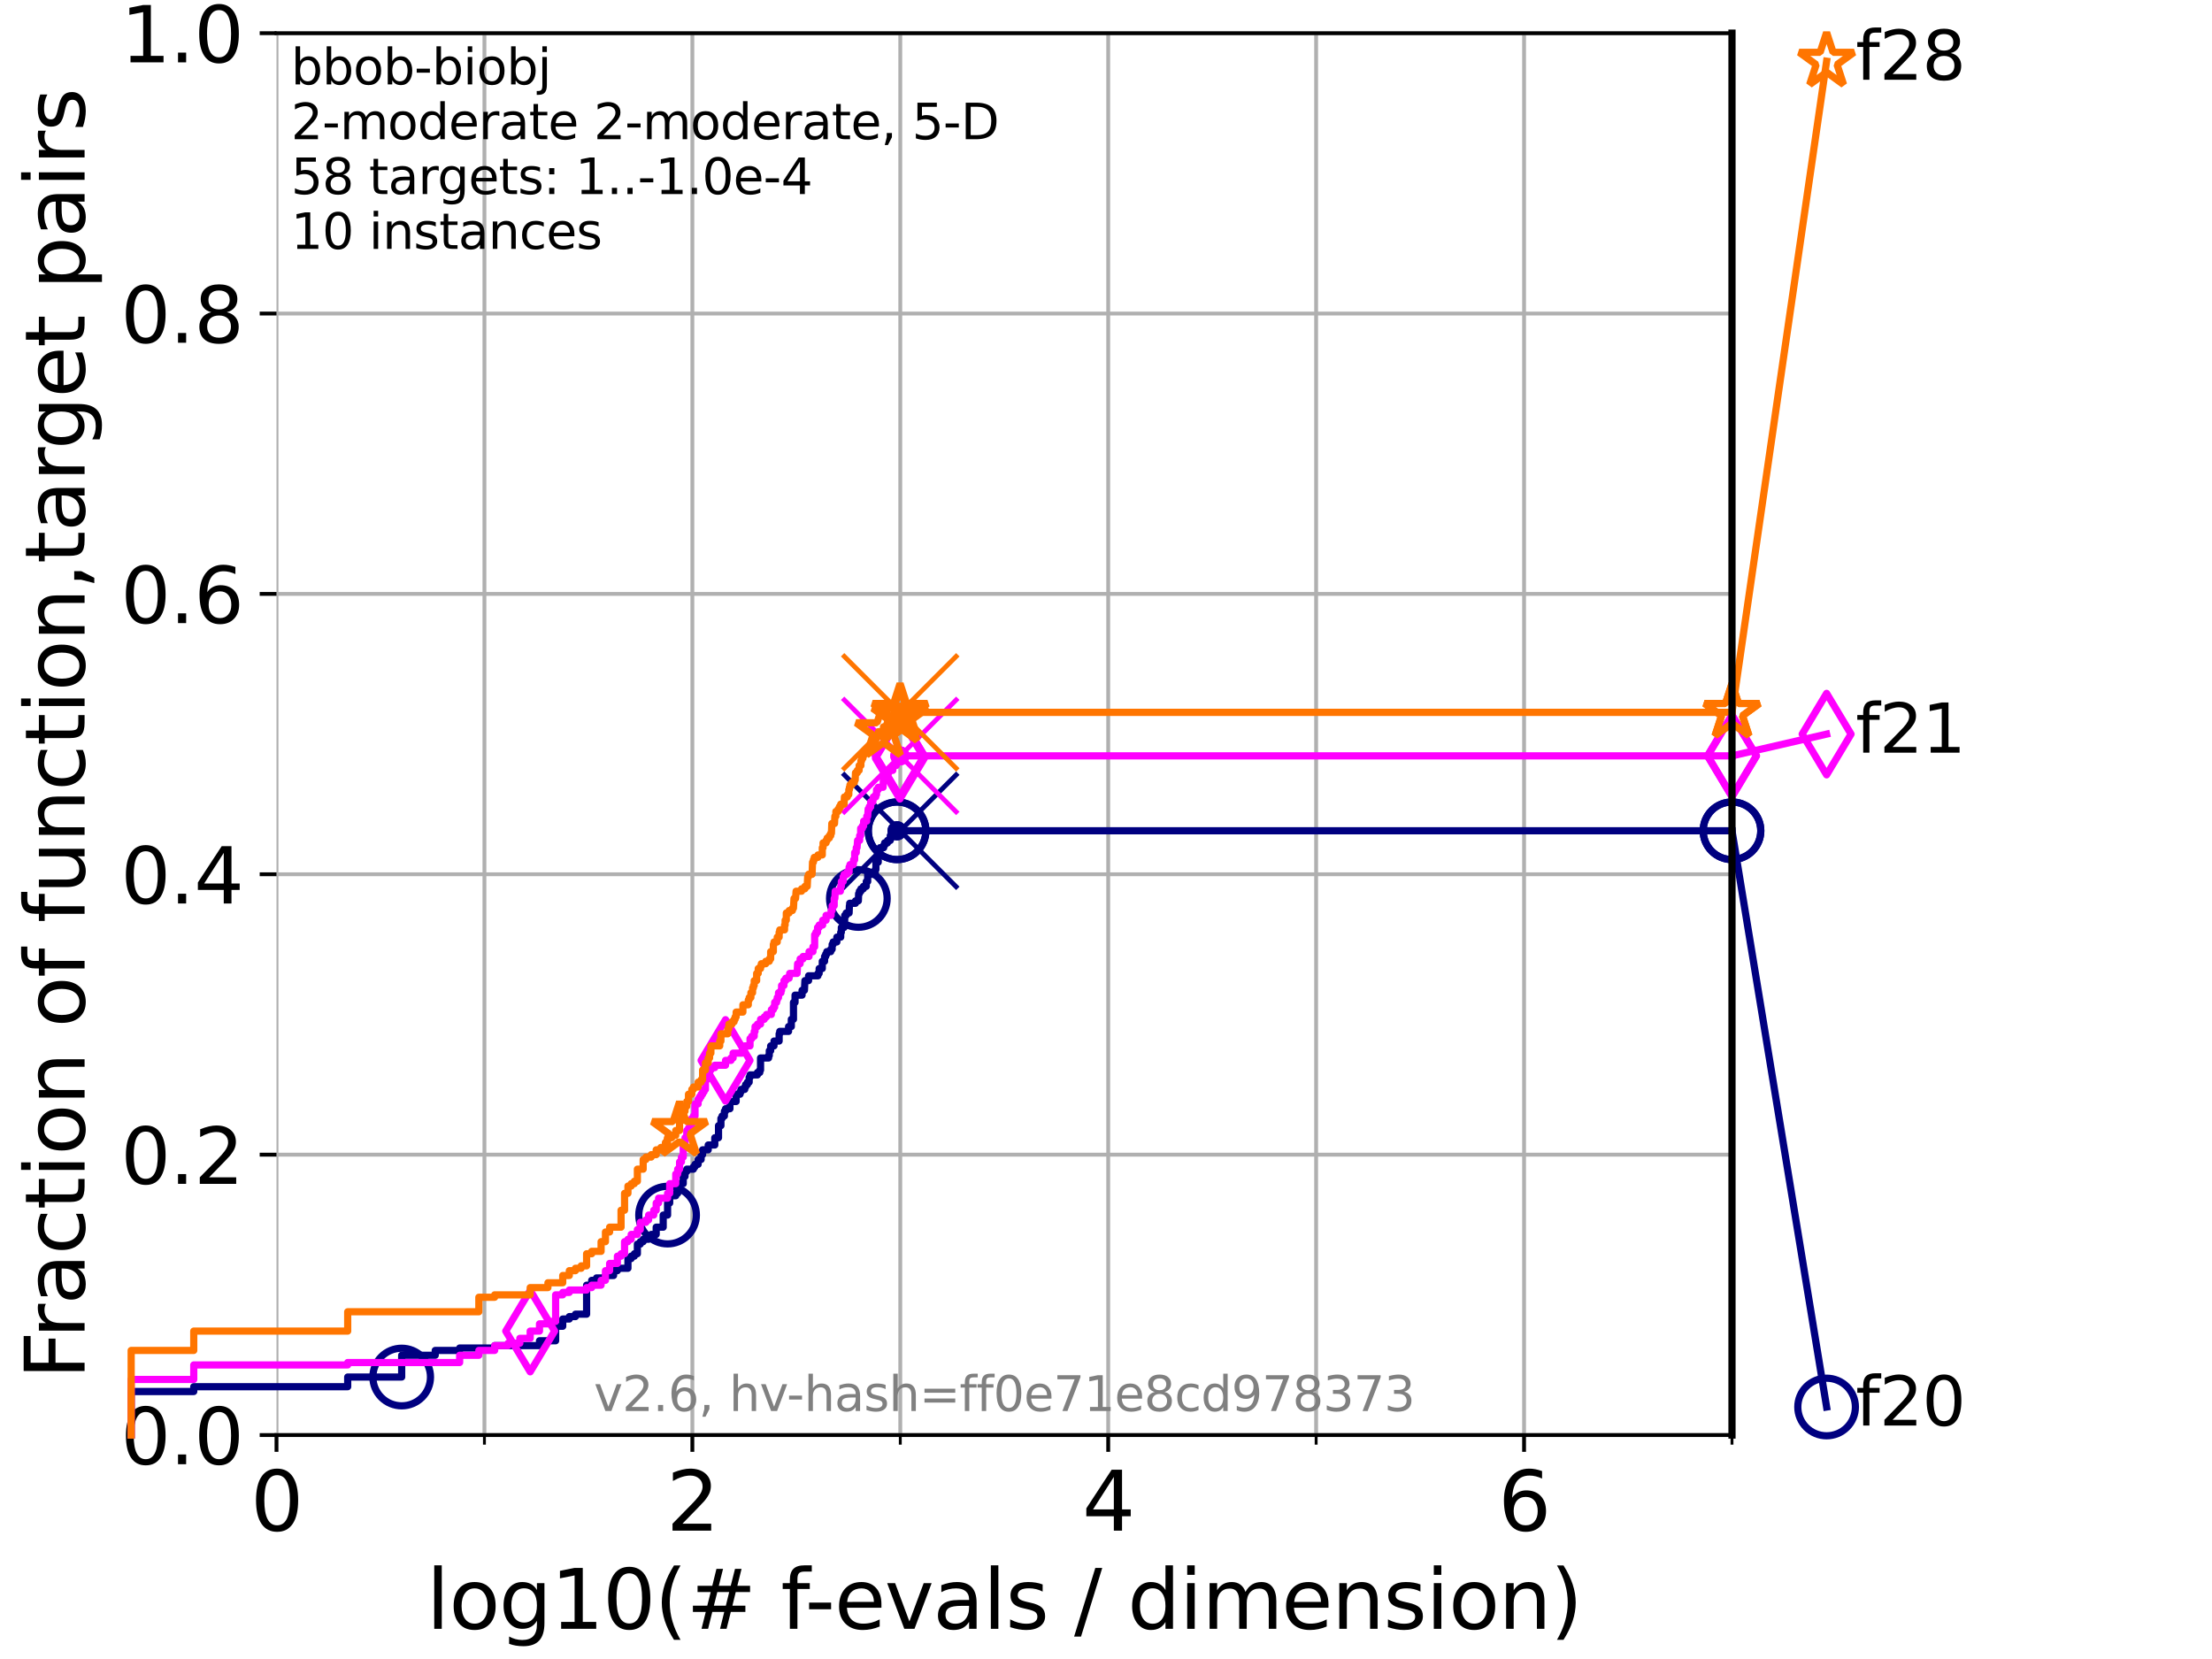 <?xml version="1.0" encoding="utf-8" standalone="no"?>
<!DOCTYPE svg PUBLIC "-//W3C//DTD SVG 1.1//EN"
  "http://www.w3.org/Graphics/SVG/1.1/DTD/svg11.dtd">
<svg xmlns:xlink="http://www.w3.org/1999/xlink" width="460.8pt" height="345.6pt" viewBox="0 0 460.8 345.6" xmlns="http://www.w3.org/2000/svg" version="1.1">
 <defs>
  <style type="text/css">*{stroke-linejoin: round; stroke-linecap: butt}</style>
 </defs>
 <g id="figure_1">
  <g id="patch_1">
   <path d="M 0 345.6 
L 460.8 345.6 
L 460.8 0 
L 0 0 
z
" style="fill: #ffffff"/>
  </g>
  <g id="axes_1">
   <g id="patch_2">
    <path d="M 57.6 298.944 
L 360.806 298.944 
L 360.806 6.912 
L 57.6 6.912 
z
" style="fill: #ffffff"/>
   </g>
   <g id="matplotlib.axis_1">
    <g id="xtick_1">
     <g id="line2d_1">
      <path d="M 57.6 298.944 
L 57.6 6.912 
" clip-path="url(#pac11abe9a6)" style="fill: none; stroke: #b0b0b0; stroke-width: 0.8; stroke-linecap: square"/>
     </g>
     <g id="line2d_2">
      <defs>
       <path id="mc7efc1f337" d="M 0 0 
L 0 3.5 
" style="stroke: #000000; stroke-width: 0.8"/>
      </defs>
      <g>
       <use xlink:href="#mc7efc1f337" x="57.6" y="298.944" style="stroke: #000000; stroke-width: 0.8"/>
      </g>
     </g>
     <g id="text_1">
      <!-- 0 -->
      <g transform="translate(52.192 318.861) scale(0.17 -0.17)">
       <defs>
        <path id="DejaVuSans-30" d="M 2034 4250 
Q 1547 4250 1301 3770 
Q 1056 3291 1056 2328 
Q 1056 1369 1301 889 
Q 1547 409 2034 409 
Q 2525 409 2770 889 
Q 3016 1369 3016 2328 
Q 3016 3291 2770 3770 
Q 2525 4250 2034 4250 
z
M 2034 4750 
Q 2819 4750 3233 4129 
Q 3647 3509 3647 2328 
Q 3647 1150 3233 529 
Q 2819 -91 2034 -91 
Q 1250 -91 836 529 
Q 422 1150 422 2328 
Q 422 3509 836 4129 
Q 1250 4750 2034 4750 
z
" transform="scale(0.016)"/>
       </defs>
       <use xlink:href="#DejaVuSans-30"/>
      </g>
     </g>
    </g>
    <g id="xtick_2">
     <g id="line2d_3">
      <path d="M 144.23 298.944 
L 144.23 6.912 
" clip-path="url(#pac11abe9a6)" style="fill: none; stroke: #b0b0b0; stroke-width: 0.8; stroke-linecap: square"/>
     </g>
     <g id="line2d_4">
      <g>
       <use xlink:href="#mc7efc1f337" x="144.23" y="298.944" style="stroke: #000000; stroke-width: 0.8"/>
      </g>
     </g>
     <g id="text_2">
      <!-- 2 -->
      <g transform="translate(138.822 318.861) scale(0.17 -0.17)">
       <defs>
        <path id="DejaVuSans-32" d="M 1228 531 
L 3431 531 
L 3431 0 
L 469 0 
L 469 531 
Q 828 903 1448 1529 
Q 2069 2156 2228 2338 
Q 2531 2678 2651 2914 
Q 2772 3150 2772 3378 
Q 2772 3750 2511 3984 
Q 2250 4219 1831 4219 
Q 1534 4219 1204 4116 
Q 875 4013 500 3803 
L 500 4441 
Q 881 4594 1212 4672 
Q 1544 4750 1819 4750 
Q 2544 4750 2975 4387 
Q 3406 4025 3406 3419 
Q 3406 3131 3298 2873 
Q 3191 2616 2906 2266 
Q 2828 2175 2409 1742 
Q 1991 1309 1228 531 
z
" transform="scale(0.016)"/>
       </defs>
       <use xlink:href="#DejaVuSans-32"/>
      </g>
     </g>
    </g>
    <g id="xtick_3">
     <g id="line2d_5">
      <path d="M 230.861 298.944 
L 230.861 6.912 
" clip-path="url(#pac11abe9a6)" style="fill: none; stroke: #b0b0b0; stroke-width: 0.8; stroke-linecap: square"/>
     </g>
     <g id="line2d_6">
      <g>
       <use xlink:href="#mc7efc1f337" x="230.861" y="298.944" style="stroke: #000000; stroke-width: 0.8"/>
      </g>
     </g>
     <g id="text_3">
      <!-- 4 -->
      <g transform="translate(225.453 318.861) scale(0.17 -0.17)">
       <defs>
        <path id="DejaVuSans-34" d="M 2419 4116 
L 825 1625 
L 2419 1625 
L 2419 4116 
z
M 2253 4666 
L 3047 4666 
L 3047 1625 
L 3713 1625 
L 3713 1100 
L 3047 1100 
L 3047 0 
L 2419 0 
L 2419 1100 
L 313 1100 
L 313 1709 
L 2253 4666 
z
" transform="scale(0.016)"/>
       </defs>
       <use xlink:href="#DejaVuSans-34"/>
      </g>
     </g>
    </g>
    <g id="xtick_4">
     <g id="line2d_7">
      <path d="M 317.491 298.944 
L 317.491 6.912 
" clip-path="url(#pac11abe9a6)" style="fill: none; stroke: #b0b0b0; stroke-width: 0.8; stroke-linecap: square"/>
     </g>
     <g id="line2d_8">
      <g>
       <use xlink:href="#mc7efc1f337" x="317.491" y="298.944" style="stroke: #000000; stroke-width: 0.8"/>
      </g>
     </g>
     <g id="text_4">
      <!-- 6 -->
      <g transform="translate(312.083 318.861) scale(0.17 -0.17)">
       <defs>
        <path id="DejaVuSans-36" d="M 2113 2584 
Q 1688 2584 1439 2293 
Q 1191 2003 1191 1497 
Q 1191 994 1439 701 
Q 1688 409 2113 409 
Q 2538 409 2786 701 
Q 3034 994 3034 1497 
Q 3034 2003 2786 2293 
Q 2538 2584 2113 2584 
z
M 3366 4563 
L 3366 3988 
Q 3128 4100 2886 4159 
Q 2644 4219 2406 4219 
Q 1781 4219 1451 3797 
Q 1122 3375 1075 2522 
Q 1259 2794 1537 2939 
Q 1816 3084 2150 3084 
Q 2853 3084 3261 2657 
Q 3669 2231 3669 1497 
Q 3669 778 3244 343 
Q 2819 -91 2113 -91 
Q 1303 -91 875 529 
Q 447 1150 447 2328 
Q 447 3434 972 4092 
Q 1497 4750 2381 4750 
Q 2619 4750 2861 4703 
Q 3103 4656 3366 4563 
z
" transform="scale(0.016)"/>
       </defs>
       <use xlink:href="#DejaVuSans-36"/>
      </g>
     </g>
    </g>
    <g id="xtick_5">
     <g id="line2d_9">
      <path d="M 100.915 298.944 
L 100.915 6.912 
" clip-path="url(#pac11abe9a6)" style="fill: none; stroke: #b0b0b0; stroke-width: 0.8; stroke-linecap: square"/>
     </g>
     <g id="line2d_10">
      <defs>
       <path id="m6e820a4682" d="M 0 0 
L 0 2 
" style="stroke: #000000; stroke-width: 0.6"/>
      </defs>
      <g>
       <use xlink:href="#m6e820a4682" x="100.915" y="298.944" style="stroke: #000000; stroke-width: 0.6"/>
      </g>
     </g>
    </g>
    <g id="xtick_6">
     <g id="line2d_11">
      <path d="M 187.546 298.944 
L 187.546 6.912 
" clip-path="url(#pac11abe9a6)" style="fill: none; stroke: #b0b0b0; stroke-width: 0.8; stroke-linecap: square"/>
     </g>
     <g id="line2d_12">
      <g>
       <use xlink:href="#m6e820a4682" x="187.546" y="298.944" style="stroke: #000000; stroke-width: 0.6"/>
      </g>
     </g>
    </g>
    <g id="xtick_7">
     <g id="line2d_13">
      <path d="M 274.176 298.944 
L 274.176 6.912 
" clip-path="url(#pac11abe9a6)" style="fill: none; stroke: #b0b0b0; stroke-width: 0.8; stroke-linecap: square"/>
     </g>
     <g id="line2d_14">
      <g>
       <use xlink:href="#m6e820a4682" x="274.176" y="298.944" style="stroke: #000000; stroke-width: 0.6"/>
      </g>
     </g>
    </g>
    <g id="xtick_8">
     <g id="line2d_15">
      <path d="M 360.806 298.944 
L 360.806 6.912 
" clip-path="url(#pac11abe9a6)" style="fill: none; stroke: #b0b0b0; stroke-width: 0.8; stroke-linecap: square"/>
     </g>
     <g id="line2d_16">
      <g>
       <use xlink:href="#m6e820a4682" x="360.806" y="298.944" style="stroke: #000000; stroke-width: 0.6"/>
      </g>
     </g>
    </g>
    <g id="text_5">
     <!-- log10(# f-evals / dimension) -->
     <g transform="translate(88.823 339.314) scale(0.17 -0.17)">
      <defs>
       <path id="DejaVuSans-6c" d="M 603 4863 
L 1178 4863 
L 1178 0 
L 603 0 
L 603 4863 
z
" transform="scale(0.016)"/>
       <path id="DejaVuSans-6f" d="M 1959 3097 
Q 1497 3097 1228 2736 
Q 959 2375 959 1747 
Q 959 1119 1226 758 
Q 1494 397 1959 397 
Q 2419 397 2687 759 
Q 2956 1122 2956 1747 
Q 2956 2369 2687 2733 
Q 2419 3097 1959 3097 
z
M 1959 3584 
Q 2709 3584 3137 3096 
Q 3566 2609 3566 1747 
Q 3566 888 3137 398 
Q 2709 -91 1959 -91 
Q 1206 -91 779 398 
Q 353 888 353 1747 
Q 353 2609 779 3096 
Q 1206 3584 1959 3584 
z
" transform="scale(0.016)"/>
       <path id="DejaVuSans-67" d="M 2906 1791 
Q 2906 2416 2648 2759 
Q 2391 3103 1925 3103 
Q 1463 3103 1205 2759 
Q 947 2416 947 1791 
Q 947 1169 1205 825 
Q 1463 481 1925 481 
Q 2391 481 2648 825 
Q 2906 1169 2906 1791 
z
M 3481 434 
Q 3481 -459 3084 -895 
Q 2688 -1331 1869 -1331 
Q 1566 -1331 1297 -1286 
Q 1028 -1241 775 -1147 
L 775 -588 
Q 1028 -725 1275 -790 
Q 1522 -856 1778 -856 
Q 2344 -856 2625 -561 
Q 2906 -266 2906 331 
L 2906 616 
Q 2728 306 2450 153 
Q 2172 0 1784 0 
Q 1141 0 747 490 
Q 353 981 353 1791 
Q 353 2603 747 3093 
Q 1141 3584 1784 3584 
Q 2172 3584 2450 3431 
Q 2728 3278 2906 2969 
L 2906 3500 
L 3481 3500 
L 3481 434 
z
" transform="scale(0.016)"/>
       <path id="DejaVuSans-31" d="M 794 531 
L 1825 531 
L 1825 4091 
L 703 3866 
L 703 4441 
L 1819 4666 
L 2450 4666 
L 2450 531 
L 3481 531 
L 3481 0 
L 794 0 
L 794 531 
z
" transform="scale(0.016)"/>
       <path id="DejaVuSans-28" d="M 1984 4856 
Q 1566 4138 1362 3434 
Q 1159 2731 1159 2009 
Q 1159 1288 1364 580 
Q 1569 -128 1984 -844 
L 1484 -844 
Q 1016 -109 783 600 
Q 550 1309 550 2009 
Q 550 2706 781 3412 
Q 1013 4119 1484 4856 
L 1984 4856 
z
" transform="scale(0.016)"/>
       <path id="DejaVuSans-23" d="M 3272 2816 
L 2363 2816 
L 2100 1772 
L 3016 1772 
L 3272 2816 
z
M 2803 4594 
L 2478 3297 
L 3391 3297 
L 3719 4594 
L 4219 4594 
L 3897 3297 
L 4872 3297 
L 4872 2816 
L 3775 2816 
L 3519 1772 
L 4513 1772 
L 4513 1294 
L 3397 1294 
L 3072 0 
L 2572 0 
L 2894 1294 
L 1978 1294 
L 1656 0 
L 1153 0 
L 1478 1294 
L 494 1294 
L 494 1772 
L 1594 1772 
L 1856 2816 
L 850 2816 
L 850 3297 
L 1978 3297 
L 2297 4594 
L 2803 4594 
z
" transform="scale(0.016)"/>
       <path id="DejaVuSans-20" transform="scale(0.016)"/>
       <path id="DejaVuSans-66" d="M 2375 4863 
L 2375 4384 
L 1825 4384 
Q 1516 4384 1395 4259 
Q 1275 4134 1275 3809 
L 1275 3500 
L 2222 3500 
L 2222 3053 
L 1275 3053 
L 1275 0 
L 697 0 
L 697 3053 
L 147 3053 
L 147 3500 
L 697 3500 
L 697 3744 
Q 697 4328 969 4595 
Q 1241 4863 1831 4863 
L 2375 4863 
z
" transform="scale(0.016)"/>
       <path id="DejaVuSans-2d" d="M 313 2009 
L 1997 2009 
L 1997 1497 
L 313 1497 
L 313 2009 
z
" transform="scale(0.016)"/>
       <path id="DejaVuSans-65" d="M 3597 1894 
L 3597 1613 
L 953 1613 
Q 991 1019 1311 708 
Q 1631 397 2203 397 
Q 2534 397 2845 478 
Q 3156 559 3463 722 
L 3463 178 
Q 3153 47 2828 -22 
Q 2503 -91 2169 -91 
Q 1331 -91 842 396 
Q 353 884 353 1716 
Q 353 2575 817 3079 
Q 1281 3584 2069 3584 
Q 2775 3584 3186 3129 
Q 3597 2675 3597 1894 
z
M 3022 2063 
Q 3016 2534 2758 2815 
Q 2500 3097 2075 3097 
Q 1594 3097 1305 2825 
Q 1016 2553 972 2059 
L 3022 2063 
z
" transform="scale(0.016)"/>
       <path id="DejaVuSans-76" d="M 191 3500 
L 800 3500 
L 1894 563 
L 2988 3500 
L 3597 3500 
L 2284 0 
L 1503 0 
L 191 3500 
z
" transform="scale(0.016)"/>
       <path id="DejaVuSans-61" d="M 2194 1759 
Q 1497 1759 1228 1600 
Q 959 1441 959 1056 
Q 959 750 1161 570 
Q 1363 391 1709 391 
Q 2188 391 2477 730 
Q 2766 1069 2766 1631 
L 2766 1759 
L 2194 1759 
z
M 3341 1997 
L 3341 0 
L 2766 0 
L 2766 531 
Q 2569 213 2275 61 
Q 1981 -91 1556 -91 
Q 1019 -91 701 211 
Q 384 513 384 1019 
Q 384 1609 779 1909 
Q 1175 2209 1959 2209 
L 2766 2209 
L 2766 2266 
Q 2766 2663 2505 2880 
Q 2244 3097 1772 3097 
Q 1472 3097 1187 3025 
Q 903 2953 641 2809 
L 641 3341 
Q 956 3463 1253 3523 
Q 1550 3584 1831 3584 
Q 2591 3584 2966 3190 
Q 3341 2797 3341 1997 
z
" transform="scale(0.016)"/>
       <path id="DejaVuSans-73" d="M 2834 3397 
L 2834 2853 
Q 2591 2978 2328 3040 
Q 2066 3103 1784 3103 
Q 1356 3103 1142 2972 
Q 928 2841 928 2578 
Q 928 2378 1081 2264 
Q 1234 2150 1697 2047 
L 1894 2003 
Q 2506 1872 2764 1633 
Q 3022 1394 3022 966 
Q 3022 478 2636 193 
Q 2250 -91 1575 -91 
Q 1294 -91 989 -36 
Q 684 19 347 128 
L 347 722 
Q 666 556 975 473 
Q 1284 391 1588 391 
Q 1994 391 2212 530 
Q 2431 669 2431 922 
Q 2431 1156 2273 1281 
Q 2116 1406 1581 1522 
L 1381 1569 
Q 847 1681 609 1914 
Q 372 2147 372 2553 
Q 372 3047 722 3315 
Q 1072 3584 1716 3584 
Q 2034 3584 2315 3537 
Q 2597 3491 2834 3397 
z
" transform="scale(0.016)"/>
       <path id="DejaVuSans-2f" d="M 1625 4666 
L 2156 4666 
L 531 -594 
L 0 -594 
L 1625 4666 
z
" transform="scale(0.016)"/>
       <path id="DejaVuSans-64" d="M 2906 2969 
L 2906 4863 
L 3481 4863 
L 3481 0 
L 2906 0 
L 2906 525 
Q 2725 213 2448 61 
Q 2172 -91 1784 -91 
Q 1150 -91 751 415 
Q 353 922 353 1747 
Q 353 2572 751 3078 
Q 1150 3584 1784 3584 
Q 2172 3584 2448 3432 
Q 2725 3281 2906 2969 
z
M 947 1747 
Q 947 1113 1208 752 
Q 1469 391 1925 391 
Q 2381 391 2643 752 
Q 2906 1113 2906 1747 
Q 2906 2381 2643 2742 
Q 2381 3103 1925 3103 
Q 1469 3103 1208 2742 
Q 947 2381 947 1747 
z
" transform="scale(0.016)"/>
       <path id="DejaVuSans-69" d="M 603 3500 
L 1178 3500 
L 1178 0 
L 603 0 
L 603 3500 
z
M 603 4863 
L 1178 4863 
L 1178 4134 
L 603 4134 
L 603 4863 
z
" transform="scale(0.016)"/>
       <path id="DejaVuSans-6d" d="M 3328 2828 
Q 3544 3216 3844 3400 
Q 4144 3584 4550 3584 
Q 5097 3584 5394 3201 
Q 5691 2819 5691 2113 
L 5691 0 
L 5113 0 
L 5113 2094 
Q 5113 2597 4934 2840 
Q 4756 3084 4391 3084 
Q 3944 3084 3684 2787 
Q 3425 2491 3425 1978 
L 3425 0 
L 2847 0 
L 2847 2094 
Q 2847 2600 2669 2842 
Q 2491 3084 2119 3084 
Q 1678 3084 1418 2786 
Q 1159 2488 1159 1978 
L 1159 0 
L 581 0 
L 581 3500 
L 1159 3500 
L 1159 2956 
Q 1356 3278 1631 3431 
Q 1906 3584 2284 3584 
Q 2666 3584 2933 3390 
Q 3200 3197 3328 2828 
z
" transform="scale(0.016)"/>
       <path id="DejaVuSans-6e" d="M 3513 2113 
L 3513 0 
L 2938 0 
L 2938 2094 
Q 2938 2591 2744 2837 
Q 2550 3084 2163 3084 
Q 1697 3084 1428 2787 
Q 1159 2491 1159 1978 
L 1159 0 
L 581 0 
L 581 3500 
L 1159 3500 
L 1159 2956 
Q 1366 3272 1645 3428 
Q 1925 3584 2291 3584 
Q 2894 3584 3203 3211 
Q 3513 2838 3513 2113 
z
" transform="scale(0.016)"/>
       <path id="DejaVuSans-29" d="M 513 4856 
L 1013 4856 
Q 1481 4119 1714 3412 
Q 1947 2706 1947 2009 
Q 1947 1309 1714 600 
Q 1481 -109 1013 -844 
L 513 -844 
Q 928 -128 1133 580 
Q 1338 1288 1338 2009 
Q 1338 2731 1133 3434 
Q 928 4138 513 4856 
z
" transform="scale(0.016)"/>
      </defs>
      <use xlink:href="#DejaVuSans-6c"/>
      <use xlink:href="#DejaVuSans-6f" x="27.783"/>
      <use xlink:href="#DejaVuSans-67" x="88.965"/>
      <use xlink:href="#DejaVuSans-31" x="152.441"/>
      <use xlink:href="#DejaVuSans-30" x="216.064"/>
      <use xlink:href="#DejaVuSans-28" x="279.688"/>
      <use xlink:href="#DejaVuSans-23" x="318.701"/>
      <use xlink:href="#DejaVuSans-20" x="402.49"/>
      <use xlink:href="#DejaVuSans-66" x="434.277"/>
      <use xlink:href="#DejaVuSans-2d" x="463.982"/>
      <use xlink:href="#DejaVuSans-65" x="500.066"/>
      <use xlink:href="#DejaVuSans-76" x="561.59"/>
      <use xlink:href="#DejaVuSans-61" x="620.77"/>
      <use xlink:href="#DejaVuSans-6c" x="682.049"/>
      <use xlink:href="#DejaVuSans-73" x="709.832"/>
      <use xlink:href="#DejaVuSans-20" x="761.932"/>
      <use xlink:href="#DejaVuSans-2f" x="793.719"/>
      <use xlink:href="#DejaVuSans-20" x="827.41"/>
      <use xlink:href="#DejaVuSans-64" x="859.197"/>
      <use xlink:href="#DejaVuSans-69" x="922.674"/>
      <use xlink:href="#DejaVuSans-6d" x="950.457"/>
      <use xlink:href="#DejaVuSans-65" x="1047.869"/>
      <use xlink:href="#DejaVuSans-6e" x="1109.393"/>
      <use xlink:href="#DejaVuSans-73" x="1172.771"/>
      <use xlink:href="#DejaVuSans-69" x="1224.871"/>
      <use xlink:href="#DejaVuSans-6f" x="1252.654"/>
      <use xlink:href="#DejaVuSans-6e" x="1313.836"/>
      <use xlink:href="#DejaVuSans-29" x="1377.215"/>
     </g>
    </g>
   </g>
   <g id="matplotlib.axis_2">
    <g id="ytick_1">
     <g id="line2d_17">
      <path d="M 57.6 298.944 
L 360.806 298.944 
" clip-path="url(#pac11abe9a6)" style="fill: none; stroke: #b0b0b0; stroke-width: 0.8; stroke-linecap: square"/>
     </g>
     <g id="line2d_18">
      <defs>
       <path id="ma4fc58e019" d="M 0 0 
L -3.5 0 
" style="stroke: #000000; stroke-width: 0.8"/>
      </defs>
      <g>
       <use xlink:href="#ma4fc58e019" x="57.6" y="298.944" style="stroke: #000000; stroke-width: 0.8"/>
      </g>
     </g>
     <g id="text_6">
      <!-- 0.0 -->
      <g transform="translate(25.155 305.023) scale(0.16 -0.16)">
       <defs>
        <path id="DejaVuSans-2e" d="M 684 794 
L 1344 794 
L 1344 0 
L 684 0 
L 684 794 
z
" transform="scale(0.016)"/>
       </defs>
       <use xlink:href="#DejaVuSans-30"/>
       <use xlink:href="#DejaVuSans-2e" x="63.623"/>
       <use xlink:href="#DejaVuSans-30" x="95.41"/>
      </g>
     </g>
    </g>
    <g id="ytick_2">
     <g id="line2d_19">
      <path d="M 57.6 240.538 
L 360.806 240.538 
" clip-path="url(#pac11abe9a6)" style="fill: none; stroke: #b0b0b0; stroke-width: 0.8; stroke-linecap: square"/>
     </g>
     <g id="line2d_20">
      <g>
       <use xlink:href="#ma4fc58e019" x="57.6" y="240.538" style="stroke: #000000; stroke-width: 0.8"/>
      </g>
     </g>
     <g id="text_7">
      <!-- 0.2 -->
      <g transform="translate(25.155 246.616) scale(0.16 -0.16)">
       <use xlink:href="#DejaVuSans-30"/>
       <use xlink:href="#DejaVuSans-2e" x="63.623"/>
       <use xlink:href="#DejaVuSans-32" x="95.41"/>
      </g>
     </g>
    </g>
    <g id="ytick_3">
     <g id="line2d_21">
      <path d="M 57.6 182.131 
L 360.806 182.131 
" clip-path="url(#pac11abe9a6)" style="fill: none; stroke: #b0b0b0; stroke-width: 0.8; stroke-linecap: square"/>
     </g>
     <g id="line2d_22">
      <g>
       <use xlink:href="#ma4fc58e019" x="57.6" y="182.131" style="stroke: #000000; stroke-width: 0.8"/>
      </g>
     </g>
     <g id="text_8">
      <!-- 0.4 -->
      <g transform="translate(25.155 188.21) scale(0.16 -0.16)">
       <use xlink:href="#DejaVuSans-30"/>
       <use xlink:href="#DejaVuSans-2e" x="63.623"/>
       <use xlink:href="#DejaVuSans-34" x="95.41"/>
      </g>
     </g>
    </g>
    <g id="ytick_4">
     <g id="line2d_23">
      <path d="M 57.6 123.725 
L 360.806 123.725 
" clip-path="url(#pac11abe9a6)" style="fill: none; stroke: #b0b0b0; stroke-width: 0.8; stroke-linecap: square"/>
     </g>
     <g id="line2d_24">
      <g>
       <use xlink:href="#ma4fc58e019" x="57.6" y="123.725" style="stroke: #000000; stroke-width: 0.8"/>
      </g>
     </g>
     <g id="text_9">
      <!-- 0.6 -->
      <g transform="translate(25.155 129.804) scale(0.16 -0.16)">
       <use xlink:href="#DejaVuSans-30"/>
       <use xlink:href="#DejaVuSans-2e" x="63.623"/>
       <use xlink:href="#DejaVuSans-36" x="95.41"/>
      </g>
     </g>
    </g>
    <g id="ytick_5">
     <g id="line2d_25">
      <path d="M 57.6 65.318 
L 360.806 65.318 
" clip-path="url(#pac11abe9a6)" style="fill: none; stroke: #b0b0b0; stroke-width: 0.8; stroke-linecap: square"/>
     </g>
     <g id="line2d_26">
      <g>
       <use xlink:href="#ma4fc58e019" x="57.6" y="65.318" style="stroke: #000000; stroke-width: 0.8"/>
      </g>
     </g>
     <g id="text_10">
      <!-- 0.8 -->
      <g transform="translate(25.155 71.397) scale(0.16 -0.16)">
       <defs>
        <path id="DejaVuSans-38" d="M 2034 2216 
Q 1584 2216 1326 1975 
Q 1069 1734 1069 1313 
Q 1069 891 1326 650 
Q 1584 409 2034 409 
Q 2484 409 2743 651 
Q 3003 894 3003 1313 
Q 3003 1734 2745 1975 
Q 2488 2216 2034 2216 
z
M 1403 2484 
Q 997 2584 770 2862 
Q 544 3141 544 3541 
Q 544 4100 942 4425 
Q 1341 4750 2034 4750 
Q 2731 4750 3128 4425 
Q 3525 4100 3525 3541 
Q 3525 3141 3298 2862 
Q 3072 2584 2669 2484 
Q 3125 2378 3379 2068 
Q 3634 1759 3634 1313 
Q 3634 634 3220 271 
Q 2806 -91 2034 -91 
Q 1263 -91 848 271 
Q 434 634 434 1313 
Q 434 1759 690 2068 
Q 947 2378 1403 2484 
z
M 1172 3481 
Q 1172 3119 1398 2916 
Q 1625 2713 2034 2713 
Q 2441 2713 2670 2916 
Q 2900 3119 2900 3481 
Q 2900 3844 2670 4047 
Q 2441 4250 2034 4250 
Q 1625 4250 1398 4047 
Q 1172 3844 1172 3481 
z
" transform="scale(0.016)"/>
       </defs>
       <use xlink:href="#DejaVuSans-30"/>
       <use xlink:href="#DejaVuSans-2e" x="63.623"/>
       <use xlink:href="#DejaVuSans-38" x="95.41"/>
      </g>
     </g>
    </g>
    <g id="ytick_6">
     <g id="line2d_27">
      <path d="M 57.6 6.912 
L 360.806 6.912 
" clip-path="url(#pac11abe9a6)" style="fill: none; stroke: #b0b0b0; stroke-width: 0.8; stroke-linecap: square"/>
     </g>
     <g id="line2d_28">
      <g>
       <use xlink:href="#ma4fc58e019" x="57.6" y="6.912" style="stroke: #000000; stroke-width: 0.8"/>
      </g>
     </g>
     <g id="text_11">
      <!-- 1.0 -->
      <g transform="translate(25.155 12.991) scale(0.16 -0.16)">
       <use xlink:href="#DejaVuSans-31"/>
       <use xlink:href="#DejaVuSans-2e" x="63.623"/>
       <use xlink:href="#DejaVuSans-30" x="95.41"/>
      </g>
     </g>
    </g>
    <g id="text_12">
     <!-- Fraction of function,target pairs -->
     <g transform="translate(17.62 287.313) rotate(-90) scale(0.17 -0.17)">
      <defs>
       <path id="DejaVuSans-46" d="M 628 4666 
L 3309 4666 
L 3309 4134 
L 1259 4134 
L 1259 2759 
L 3109 2759 
L 3109 2228 
L 1259 2228 
L 1259 0 
L 628 0 
L 628 4666 
z
" transform="scale(0.016)"/>
       <path id="DejaVuSans-72" d="M 2631 2963 
Q 2534 3019 2420 3045 
Q 2306 3072 2169 3072 
Q 1681 3072 1420 2755 
Q 1159 2438 1159 1844 
L 1159 0 
L 581 0 
L 581 3500 
L 1159 3500 
L 1159 2956 
Q 1341 3275 1631 3429 
Q 1922 3584 2338 3584 
Q 2397 3584 2469 3576 
Q 2541 3569 2628 3553 
L 2631 2963 
z
" transform="scale(0.016)"/>
       <path id="DejaVuSans-63" d="M 3122 3366 
L 3122 2828 
Q 2878 2963 2633 3030 
Q 2388 3097 2138 3097 
Q 1578 3097 1268 2742 
Q 959 2388 959 1747 
Q 959 1106 1268 751 
Q 1578 397 2138 397 
Q 2388 397 2633 464 
Q 2878 531 3122 666 
L 3122 134 
Q 2881 22 2623 -34 
Q 2366 -91 2075 -91 
Q 1284 -91 818 406 
Q 353 903 353 1747 
Q 353 2603 823 3093 
Q 1294 3584 2113 3584 
Q 2378 3584 2631 3529 
Q 2884 3475 3122 3366 
z
" transform="scale(0.016)"/>
       <path id="DejaVuSans-74" d="M 1172 4494 
L 1172 3500 
L 2356 3500 
L 2356 3053 
L 1172 3053 
L 1172 1153 
Q 1172 725 1289 603 
Q 1406 481 1766 481 
L 2356 481 
L 2356 0 
L 1766 0 
Q 1100 0 847 248 
Q 594 497 594 1153 
L 594 3053 
L 172 3053 
L 172 3500 
L 594 3500 
L 594 4494 
L 1172 4494 
z
" transform="scale(0.016)"/>
       <path id="DejaVuSans-75" d="M 544 1381 
L 544 3500 
L 1119 3500 
L 1119 1403 
Q 1119 906 1312 657 
Q 1506 409 1894 409 
Q 2359 409 2629 706 
Q 2900 1003 2900 1516 
L 2900 3500 
L 3475 3500 
L 3475 0 
L 2900 0 
L 2900 538 
Q 2691 219 2414 64 
Q 2138 -91 1772 -91 
Q 1169 -91 856 284 
Q 544 659 544 1381 
z
M 1991 3584 
L 1991 3584 
z
" transform="scale(0.016)"/>
       <path id="DejaVuSans-2c" d="M 750 794 
L 1409 794 
L 1409 256 
L 897 -744 
L 494 -744 
L 750 256 
L 750 794 
z
" transform="scale(0.016)"/>
       <path id="DejaVuSans-70" d="M 1159 525 
L 1159 -1331 
L 581 -1331 
L 581 3500 
L 1159 3500 
L 1159 2969 
Q 1341 3281 1617 3432 
Q 1894 3584 2278 3584 
Q 2916 3584 3314 3078 
Q 3713 2572 3713 1747 
Q 3713 922 3314 415 
Q 2916 -91 2278 -91 
Q 1894 -91 1617 61 
Q 1341 213 1159 525 
z
M 3116 1747 
Q 3116 2381 2855 2742 
Q 2594 3103 2138 3103 
Q 1681 3103 1420 2742 
Q 1159 2381 1159 1747 
Q 1159 1113 1420 752 
Q 1681 391 2138 391 
Q 2594 391 2855 752 
Q 3116 1113 3116 1747 
z
" transform="scale(0.016)"/>
      </defs>
      <use xlink:href="#DejaVuSans-46"/>
      <use xlink:href="#DejaVuSans-72" x="50.27"/>
      <use xlink:href="#DejaVuSans-61" x="91.383"/>
      <use xlink:href="#DejaVuSans-63" x="152.662"/>
      <use xlink:href="#DejaVuSans-74" x="207.643"/>
      <use xlink:href="#DejaVuSans-69" x="246.852"/>
      <use xlink:href="#DejaVuSans-6f" x="274.635"/>
      <use xlink:href="#DejaVuSans-6e" x="335.816"/>
      <use xlink:href="#DejaVuSans-20" x="399.195"/>
      <use xlink:href="#DejaVuSans-6f" x="430.982"/>
      <use xlink:href="#DejaVuSans-66" x="492.164"/>
      <use xlink:href="#DejaVuSans-20" x="527.369"/>
      <use xlink:href="#DejaVuSans-66" x="559.156"/>
      <use xlink:href="#DejaVuSans-75" x="594.361"/>
      <use xlink:href="#DejaVuSans-6e" x="657.74"/>
      <use xlink:href="#DejaVuSans-63" x="721.119"/>
      <use xlink:href="#DejaVuSans-74" x="776.1"/>
      <use xlink:href="#DejaVuSans-69" x="815.309"/>
      <use xlink:href="#DejaVuSans-6f" x="843.092"/>
      <use xlink:href="#DejaVuSans-6e" x="904.273"/>
      <use xlink:href="#DejaVuSans-2c" x="967.652"/>
      <use xlink:href="#DejaVuSans-74" x="999.439"/>
      <use xlink:href="#DejaVuSans-61" x="1038.648"/>
      <use xlink:href="#DejaVuSans-72" x="1099.928"/>
      <use xlink:href="#DejaVuSans-67" x="1139.291"/>
      <use xlink:href="#DejaVuSans-65" x="1202.768"/>
      <use xlink:href="#DejaVuSans-74" x="1264.291"/>
      <use xlink:href="#DejaVuSans-20" x="1303.5"/>
      <use xlink:href="#DejaVuSans-70" x="1335.287"/>
      <use xlink:href="#DejaVuSans-61" x="1398.764"/>
      <use xlink:href="#DejaVuSans-69" x="1460.043"/>
      <use xlink:href="#DejaVuSans-72" x="1487.826"/>
      <use xlink:href="#DejaVuSans-73" x="1528.939"/>
     </g>
    </g>
   </g>
   <g id="line2d_29">
    <defs>
     <path id="mab238a3dcb" d="M 0 1.5 
C 0.398 1.5 0.779 1.342 1.061 1.061 
C 1.342 0.779 1.5 0.398 1.5 0 
C 1.5 -0.398 1.342 -0.779 1.061 -1.061 
C 0.779 -1.342 0.398 -1.5 0 -1.5 
C -0.398 -1.5 -0.779 -1.342 -1.061 -1.061 
C -1.342 -0.779 -1.5 -0.398 -1.5 0 
C -1.5 0.398 -1.342 0.779 -1.061 1.061 
C -0.779 1.342 -0.398 1.5 0 1.5 
z
" style="stroke: #000080"/>
    </defs>
    <g>
     <use xlink:href="#mab238a3dcb" x="186.879" y="173.068" style="fill: #000080; stroke: #000080"/>
     <use xlink:href="#mab238a3dcb" x="186.879" y="173.068" style="fill: #000080; stroke: #000080"/>
    </g>
   </g>
   <g id="line2d_30">
    <path d="M 27.324 298.944 
L 27.324 289.881 
L 40.363 289.881 
L 40.363 288.874 
L 72.432 288.874 
L 72.432 286.86 
L 83.678 286.86 
L 83.678 282.328 
L 90.668 282.328 
L 90.668 281.321 
L 95.753 281.321 
L 95.753 280.818 
L 103.047 280.818 
L 103.047 280.314 
L 112.386 280.314 
L 112.386 279.307 
L 115.747 279.307 
L 115.747 276.286 
L 117.227 276.286 
L 117.227 274.776 
L 118.598 274.776 
L 118.598 274.272 
L 119.876 274.272 
L 119.876 273.769 
L 122.199 273.769 
L 122.199 267.727 
L 123.26 267.727 
L 123.26 266.72 
L 124.265 266.72 
L 124.265 266.216 
L 126.127 266.216 
L 126.127 265.713 
L 127.822 265.713 
L 127.822 264.706 
L 128.615 264.706 
L 128.615 264.202 
L 130.811 264.202 
L 130.811 262.188 
L 131.49 262.188 
L 131.49 261.685 
L 132.145 261.685 
L 132.145 261.181 
L 132.778 261.181 
L 132.778 259.167 
L 133.39 259.167 
L 133.39 258.664 
L 133.983 258.664 
L 133.983 258.16 
L 135.116 258.16 
L 135.116 257.657 
L 135.658 257.657 
L 135.658 257.153 
L 136.697 257.153 
L 136.697 255.643 
L 138.155 255.643 
L 138.155 253.125 
L 139.068 253.125 
L 139.068 250.608 
L 139.508 250.608 
L 139.508 249.097 
L 140.771 249.097 
L 140.771 248.594 
L 141.173 248.594 
L 141.173 247.587 
L 141.567 247.587 
L 141.567 246.58 
L 142.332 246.58 
L 142.332 245.069 
L 142.703 245.069 
L 142.703 244.062 
L 143.066 244.062 
L 143.066 243.559 
L 144.455 243.559 
L 144.455 243.055 
L 144.786 243.055 
L 144.786 242.552 
L 145.433 242.552 
L 145.433 241.545 
L 146.058 241.545 
L 146.058 240.538 
L 146.362 240.538 
L 146.362 239.531 
L 147.534 239.531 
L 147.534 238.524 
L 148.904 238.524 
L 148.904 237.013 
L 149.68 237.013 
L 149.68 234.496 
L 150.18 234.496 
L 150.18 232.985 
L 150.425 232.985 
L 150.425 232.482 
L 150.906 232.482 
L 150.906 231.475 
L 151.142 231.475 
L 151.142 230.971 
L 152.057 230.971 
L 152.057 229.461 
L 153.352 229.461 
L 153.352 227.95 
L 154.168 227.95 
L 154.168 227.447 
L 154.367 227.447 
L 154.367 226.943 
L 155.141 226.943 
L 155.141 226.44 
L 155.329 226.44 
L 155.329 225.936 
L 155.701 225.936 
L 155.701 225.432 
L 156.066 225.432 
L 156.066 224.425 
L 156.245 224.425 
L 156.245 223.922 
L 157.789 223.922 
L 157.789 223.418 
L 158.277 223.418 
L 158.277 222.915 
L 158.437 222.915 
L 158.437 220.397 
L 160.11 220.397 
L 160.11 219.894 
L 160.255 219.894 
L 160.255 218.887 
L 160.542 218.887 
L 160.542 217.88 
L 161.24 217.88 
L 161.24 216.873 
L 162.306 216.873 
L 162.306 215.362 
L 162.435 215.362 
L 162.435 214.859 
L 164.272 214.859 
L 164.272 213.852 
L 164.847 213.852 
L 164.847 212.341 
L 165.294 212.341 
L 165.294 208.817 
L 165.623 208.817 
L 165.623 207.306 
L 167.085 207.306 
L 167.085 206.299 
L 167.581 206.299 
L 167.678 204.285 
L 168.441 204.285 
L 168.441 203.278 
L 170.393 203.278 
L 170.393 202.775 
L 170.644 202.775 
L 170.644 201.768 
L 171.298 201.768 
L 171.298 200.257 
L 171.774 200.257 
L 171.774 199.25 
L 172.007 199.25 
L 172.007 198.747 
L 172.238 198.747 
L 172.238 198.243 
L 173.06 198.243 
L 173.06 197.74 
L 173.35 197.74 
L 173.35 196.733 
L 173.565 196.733 
L 173.565 196.229 
L 174.333 196.229 
L 174.333 195.222 
L 175.135 195.222 
L 175.135 194.215 
L 175.266 194.215 
L 175.266 193.208 
L 175.842 193.208 
L 175.905 191.698 
L 175.968 191.698 
L 175.968 190.691 
L 176.279 190.691 
L 176.279 190.187 
L 176.885 190.187 
L 176.945 188.677 
L 177.004 188.677 
L 177.004 188.173 
L 178.21 188.173 
L 178.21 187.67 
L 178.812 187.67 
L 178.866 186.159 
L 179.026 186.159 
L 179.026 185.656 
L 179.343 185.656 
L 179.343 185.152 
L 179.86 185.152 
L 179.86 184.649 
L 180.461 184.649 
L 180.461 183.642 
L 180.755 183.642 
L 180.755 182.131 
L 181.932 182.131 
L 181.932 181.628 
L 182.338 181.628 
L 182.338 181.124 
L 182.472 181.124 
L 182.472 179.614 
L 182.953 179.614 
L 182.953 177.6 
L 183.296 177.6 
L 183.296 176.593 
L 184.086 176.593 
L 184.086 176.089 
L 184.288 176.089 
L 184.288 175.586 
L 184.883 175.586 
L 184.883 175.082 
L 185.459 175.082 
L 185.459 174.075 
L 186.382 174.075 
L 186.382 173.572 
L 186.879 173.572 
L 186.879 173.068 
L 360.806 173.068 
L 360.806 173.068 
" style="fill: none; stroke: #000080; stroke-width: 1.5; stroke-linecap: square"/>
   </g>
   <g id="line2d_31">
    <defs>
     <path id="m855e8ea368" d="M 0 6 
C 1.591 6 3.117 5.368 4.243 4.243 
C 5.368 3.117 6 1.591 6 0 
C 6 -1.591 5.368 -3.117 4.243 -4.243 
C 3.117 -5.368 1.591 -6 0 -6 
C -1.591 -6 -3.117 -5.368 -4.243 -4.243 
C -5.368 -3.117 -6 -1.591 -6 0 
C -6 1.591 -5.368 3.117 -4.243 4.243 
C -3.117 5.368 -1.591 6 0 6 
z
" style="stroke: #000080; stroke-width: 1.5"/>
    </defs>
    <g>
     <use xlink:href="#m855e8ea368" x="83.678" y="286.86" style="fill-opacity: 0; stroke: #000080; stroke-width: 1.5"/>
     <use xlink:href="#m855e8ea368" x="139.068" y="253.125" style="fill-opacity: 0; stroke: #000080; stroke-width: 1.5"/>
     <use xlink:href="#m855e8ea368" x="178.812" y="187.166" style="fill-opacity: 0; stroke: #000080; stroke-width: 1.5"/>
     <use xlink:href="#m855e8ea368" x="186.879" y="173.068" style="fill-opacity: 0; stroke: #000080; stroke-width: 1.5"/>
     <use xlink:href="#m855e8ea368" x="186.879" y="173.068" style="fill-opacity: 0; stroke: #000080; stroke-width: 1.5"/>
     <use xlink:href="#m855e8ea368" x="360.806" y="173.068" style="fill-opacity: 0; stroke: #000080; stroke-width: 1.5"/>
    </g>
   </g>
   <g id="line2d_32">
    <path style="fill: none; stroke: #000080; stroke-width: 1.5; stroke-linecap: square"/>
    <g/>
   </g>
   <g id="line2d_33">
    <path d="M 187.531 173.068 
" clip-path="url(#pac11abe9a6)" style="fill: none; stroke: #000080; stroke-width: 1.5; stroke-linecap: square"/>
    <defs>
     <path id="mbb87d040c9" d="M -12 12 
L 12 -12 
M -12 -12 
L 12 12 
" style="stroke: #000080"/>
    </defs>
    <g clip-path="url(#pac11abe9a6)">
     <use xlink:href="#mbb87d040c9" x="187.531" y="173.068" style="fill: #000080; stroke: #000080"/>
    </g>
   </g>
   <g id="line2d_34">
    <defs>
     <path id="m02adb4da67" d="M 0 1.5 
C 0.398 1.5 0.779 1.342 1.061 1.061 
C 1.342 0.779 1.5 0.398 1.5 0 
C 1.5 -0.398 1.342 -0.779 1.061 -1.061 
C 0.779 -1.342 0.398 -1.5 0 -1.5 
C -0.398 -1.5 -0.779 -1.342 -1.061 -1.061 
C -1.342 -0.779 -1.5 -0.398 -1.5 0 
C -1.5 0.398 -1.342 0.779 -1.061 1.061 
C -0.779 1.342 -0.398 1.5 0 1.5 
z
" style="stroke: #ff00ff"/>
    </defs>
    <g>
     <use xlink:href="#m02adb4da67" x="187.466" y="157.46" style="fill: #ff00ff; stroke: #ff00ff"/>
     <use xlink:href="#m02adb4da67" x="187.466" y="157.46" style="fill: #ff00ff; stroke: #ff00ff"/>
    </g>
   </g>
   <g id="line2d_35">
    <path d="M 27.324 298.944 
L 27.324 287.363 
L 40.363 287.363 
L 40.363 284.342 
L 72.432 284.342 
L 72.432 283.839 
L 95.753 283.839 
L 95.753 282.328 
L 99.751 282.328 
L 99.751 281.321 
L 103.047 281.321 
L 103.047 280.314 
L 105.851 280.314 
L 105.851 279.811 
L 108.29 279.811 
L 108.29 278.804 
L 110.449 278.804 
L 110.449 277.293 
L 112.386 277.293 
L 112.386 275.783 
L 114.142 275.783 
L 114.142 275.279 
L 115.747 275.279 
L 115.747 269.741 
L 117.227 269.741 
L 117.227 269.237 
L 118.598 269.237 
L 118.598 268.734 
L 122.199 268.734 
L 122.199 268.23 
L 123.26 268.23 
L 123.26 267.727 
L 125.219 267.727 
L 125.219 266.72 
L 126.127 266.72 
L 126.127 264.706 
L 126.994 264.706 
L 126.994 263.195 
L 128.615 263.195 
L 128.615 261.685 
L 129.376 261.685 
L 129.376 261.181 
L 130.107 261.181 
L 130.107 258.664 
L 130.811 258.664 
L 130.811 258.16 
L 131.49 258.16 
L 131.49 257.153 
L 132.778 257.153 
L 132.778 256.146 
L 133.39 256.146 
L 133.39 254.636 
L 134.558 254.636 
L 134.558 254.132 
L 135.116 254.132 
L 135.116 253.125 
L 136.184 253.125 
L 136.184 252.118 
L 136.697 252.118 
L 136.697 250.608 
L 137.196 250.608 
L 137.196 249.601 
L 139.068 249.601 
L 139.068 248.594 
L 139.508 248.594 
L 139.508 246.58 
L 140.771 246.58 
L 140.771 244.566 
L 141.173 244.566 
L 141.173 243.559 
L 141.567 243.559 
L 141.567 242.048 
L 141.953 242.048 
L 141.953 241.041 
L 142.332 241.041 
L 142.332 238.524 
L 142.703 238.524 
L 142.703 237.013 
L 143.066 237.013 
L 143.066 235.503 
L 143.423 235.503 
L 143.423 234.999 
L 144.117 234.999 
L 144.117 232.985 
L 144.455 232.985 
L 144.455 232.482 
L 144.786 232.482 
L 144.786 229.964 
L 145.433 229.964 
L 145.433 228.957 
L 145.748 228.957 
L 145.748 228.454 
L 146.058 228.454 
L 146.058 227.95 
L 146.362 227.95 
L 146.362 227.447 
L 146.662 227.447 
L 146.662 226.943 
L 146.957 226.943 
L 146.957 224.929 
L 147.248 224.929 
L 147.248 223.922 
L 147.816 223.922 
L 147.816 222.915 
L 148.094 222.915 
L 148.094 222.411 
L 148.904 222.411 
L 148.904 221.908 
L 151.142 221.908 
L 151.142 220.901 
L 152.279 220.901 
L 152.279 220.397 
L 152.716 220.397 
L 152.716 219.39 
L 154.563 219.39 
L 154.563 218.887 
L 154.95 218.887 
L 154.95 218.383 
L 155.141 218.383 
L 155.141 217.88 
L 156.245 217.88 
L 156.245 216.369 
L 156.599 216.369 
L 156.599 215.866 
L 157.118 215.866 
L 157.118 214.859 
L 157.288 214.859 
L 157.288 213.852 
L 157.789 213.852 
L 157.789 213.348 
L 158.437 213.348 
L 158.437 212.341 
L 159.216 212.341 
L 159.216 211.838 
L 159.668 211.838 
L 159.668 211.334 
L 160.684 211.334 
L 160.684 210.327 
L 161.103 210.327 
L 161.103 209.824 
L 161.377 209.824 
L 161.377 208.817 
L 161.781 208.817 
L 161.781 208.313 
L 161.913 208.313 
L 161.913 207.81 
L 162.176 207.81 
L 162.176 206.803 
L 162.691 206.803 
L 162.691 206.299 
L 162.817 206.299 
L 162.817 205.292 
L 163.315 205.292 
L 163.315 204.285 
L 163.68 204.285 
L 163.68 203.782 
L 164.389 203.782 
L 164.389 203.278 
L 164.504 203.278 
L 164.504 202.775 
L 166.052 202.775 
L 166.158 200.761 
L 166.679 200.761 
L 166.679 199.754 
L 167.285 199.754 
L 167.285 199.25 
L 168.535 199.25 
L 168.535 198.243 
L 169.354 198.243 
L 169.354 197.236 
L 169.707 197.236 
L 169.707 194.719 
L 169.967 194.719 
L 169.967 194.215 
L 170.309 194.215 
L 170.309 193.208 
L 170.644 193.208 
L 170.644 192.705 
L 171.378 192.705 
L 171.378 191.698 
L 172.085 191.698 
L 172.085 190.691 
L 173.133 190.691 
L 173.133 189.684 
L 173.35 189.684 
L 173.35 188.677 
L 173.778 188.677 
L 173.778 187.166 
L 173.918 187.166 
L 173.988 185.656 
L 175.07 185.656 
L 175.135 184.649 
L 175.266 184.649 
L 175.266 183.642 
L 175.652 183.642 
L 175.652 182.635 
L 175.842 182.635 
L 175.842 182.131 
L 176.463 182.131 
L 176.463 181.628 
L 176.885 181.628 
L 176.885 180.621 
L 177.063 180.621 
L 177.063 180.117 
L 177.76 180.117 
L 177.817 179.11 
L 178.042 179.11 
L 178.042 177.6 
L 178.376 177.6 
L 178.376 176.593 
L 178.541 176.593 
L 178.65 175.082 
L 179.08 175.082 
L 179.08 174.075 
L 179.291 174.075 
L 179.291 172.565 
L 179.655 172.565 
L 179.655 172.061 
L 179.911 172.061 
L 179.911 171.054 
L 180.56 171.054 
L 180.56 170.047 
L 180.755 170.047 
L 180.852 168.537 
L 181.092 168.537 
L 181.092 168.033 
L 181.376 168.033 
L 181.376 167.026 
L 181.841 167.026 
L 181.932 166.019 
L 182.428 166.019 
L 182.428 165.516 
L 182.604 165.516 
L 182.604 164.509 
L 182.953 164.509 
L 182.953 164.005 
L 183.963 164.005 
L 184.045 161.488 
L 184.568 161.488 
L 184.568 160.984 
L 185.154 160.984 
L 185.154 160.481 
L 185.981 160.481 
L 185.981 159.474 
L 186.703 159.474 
L 186.703 158.97 
L 186.914 158.97 
L 186.914 157.963 
L 187.466 157.963 
L 187.466 157.46 
L 360.806 157.46 
L 360.806 157.46 
" style="fill: none; stroke: #ff00ff; stroke-width: 1.5; stroke-linecap: square"/>
   </g>
   <g id="line2d_36">
    <defs>
     <path id="m7bd1fb5a66" d="M -0 8.485 
L 5.091 0 
L 0 -8.485 
L -5.091 -0 
z
" style="stroke: #ff00ff; stroke-width: 1.5; stroke-linejoin: miter"/>
    </defs>
    <g>
     <use xlink:href="#m7bd1fb5a66" x="110.449" y="277.293" style="fill-opacity: 0; stroke: #ff00ff; stroke-width: 1.5; stroke-linejoin: miter"/>
     <use xlink:href="#m7bd1fb5a66" x="151.142" y="220.901" style="fill-opacity: 0; stroke: #ff00ff; stroke-width: 1.5; stroke-linejoin: miter"/>
     <use xlink:href="#m7bd1fb5a66" x="187.466" y="157.963" style="fill-opacity: 0; stroke: #ff00ff; stroke-width: 1.5; stroke-linejoin: miter"/>
     <use xlink:href="#m7bd1fb5a66" x="187.466" y="157.46" style="fill-opacity: 0; stroke: #ff00ff; stroke-width: 1.5; stroke-linejoin: miter"/>
     <use xlink:href="#m7bd1fb5a66" x="187.466" y="157.46" style="fill-opacity: 0; stroke: #ff00ff; stroke-width: 1.5; stroke-linejoin: miter"/>
     <use xlink:href="#m7bd1fb5a66" x="360.806" y="157.46" style="fill-opacity: 0; stroke: #ff00ff; stroke-width: 1.5; stroke-linejoin: miter"/>
    </g>
   </g>
   <g id="line2d_37">
    <path style="fill: none; stroke: #ff00ff; stroke-width: 1.5; stroke-linecap: square"/>
    <g/>
   </g>
   <g id="line2d_38">
    <path d="M 187.531 157.46 
" clip-path="url(#pac11abe9a6)" style="fill: none; stroke: #ff00ff; stroke-width: 1.5; stroke-linecap: square"/>
    <defs>
     <path id="m4e867c04b2" d="M -12 12 
L 12 -12 
M -12 -12 
L 12 12 
" style="stroke: #ff00ff"/>
    </defs>
    <g clip-path="url(#pac11abe9a6)">
     <use xlink:href="#m4e867c04b2" x="187.531" y="157.46" style="fill: #ff00ff; stroke: #ff00ff"/>
    </g>
   </g>
   <g id="line2d_39">
    <defs>
     <path id="m274e506425" d="M 0 1.5 
C 0.398 1.5 0.779 1.342 1.061 1.061 
C 1.342 0.779 1.5 0.398 1.5 0 
C 1.5 -0.398 1.342 -0.779 1.061 -1.061 
C 0.779 -1.342 0.398 -1.5 0 -1.5 
C -0.398 -1.5 -0.779 -1.342 -1.061 -1.061 
C -1.342 -0.779 -1.5 -0.398 -1.5 0 
C -1.5 0.398 -1.342 0.779 -1.061 1.061 
C -0.779 1.342 -0.398 1.5 0 1.5 
z
" style="stroke: #ff7500"/>
    </defs>
    <g>
     <use xlink:href="#m274e506425" x="187.5" y="148.396" style="fill: #ff7500; stroke: #ff7500"/>
     <use xlink:href="#m274e506425" x="187.5" y="148.396" style="fill: #ff7500; stroke: #ff7500"/>
    </g>
   </g>
   <g id="line2d_40">
    <path d="M 27.324 298.944 
L 27.324 281.321 
L 40.363 281.321 
L 40.363 277.293 
L 72.432 277.293 
L 72.432 273.265 
L 99.751 273.265 
L 99.751 270.244 
L 103.047 270.244 
L 103.047 269.741 
L 110.449 269.741 
L 110.449 268.23 
L 114.142 268.23 
L 114.142 267.223 
L 117.227 267.223 
L 117.227 265.713 
L 118.598 265.713 
L 118.598 264.706 
L 119.876 264.706 
L 119.876 264.202 
L 121.073 264.202 
L 121.073 263.699 
L 122.199 263.699 
L 122.199 261.181 
L 123.26 261.181 
L 123.26 260.678 
L 125.219 260.678 
L 125.219 258.664 
L 126.127 258.664 
L 126.127 256.65 
L 126.994 256.65 
L 126.994 255.643 
L 129.376 255.643 
L 129.376 252.118 
L 130.107 252.118 
L 130.107 248.594 
L 130.811 248.594 
L 130.811 247.083 
L 131.49 247.083 
L 131.49 246.58 
L 132.145 246.58 
L 132.145 246.076 
L 132.778 246.076 
L 132.778 243.559 
L 133.983 243.559 
L 133.983 241.545 
L 134.558 241.545 
L 134.558 241.041 
L 135.658 241.041 
L 135.658 240.538 
L 136.697 240.538 
L 136.697 239.531 
L 137.681 239.531 
L 137.681 239.027 
L 138.617 239.027 
L 138.617 238.02 
L 139.068 238.02 
L 139.068 237.013 
L 139.938 237.013 
L 139.938 236.51 
L 140.771 236.51 
L 140.771 235.503 
L 141.567 235.503 
L 141.567 233.489 
L 141.953 233.489 
L 141.953 232.482 
L 142.332 232.482 
L 142.332 231.475 
L 142.703 231.475 
L 142.703 230.468 
L 143.066 230.468 
L 143.066 229.461 
L 143.423 229.461 
L 143.423 227.95 
L 144.117 227.95 
L 144.117 226.943 
L 144.455 226.943 
L 144.455 226.44 
L 145.433 226.44 
L 145.433 225.432 
L 146.058 225.432 
L 146.058 224.929 
L 146.362 224.929 
L 146.362 222.915 
L 146.957 222.915 
L 146.957 221.404 
L 147.534 221.404 
L 147.534 220.397 
L 147.816 220.397 
L 147.816 219.39 
L 148.094 219.39 
L 148.094 217.88 
L 149.931 217.88 
L 149.931 216.873 
L 150.18 216.873 
L 150.18 215.362 
L 151.605 215.362 
L 151.605 214.355 
L 151.833 214.355 
L 151.833 213.348 
L 152.499 213.348 
L 152.499 212.845 
L 152.93 212.845 
L 152.93 212.341 
L 153.142 212.341 
L 153.142 211.838 
L 153.352 211.838 
L 153.352 210.831 
L 154.758 210.831 
L 154.758 209.32 
L 155.884 209.32 
L 155.884 208.313 
L 156.066 208.313 
L 156.066 207.81 
L 156.423 207.81 
L 156.423 206.803 
L 156.774 206.803 
L 156.774 205.796 
L 156.947 205.796 
L 156.947 205.292 
L 157.118 205.292 
L 157.118 204.285 
L 157.624 204.285 
L 157.624 202.775 
L 157.953 202.775 
L 157.953 201.768 
L 158.437 201.768 
L 158.437 201.264 
L 158.595 201.264 
L 158.595 200.761 
L 159.519 200.761 
L 159.519 200.257 
L 160.255 200.257 
L 160.255 199.754 
L 160.542 199.754 
L 160.542 198.243 
L 161.103 198.243 
L 161.103 196.733 
L 161.24 196.733 
L 161.24 196.229 
L 161.913 196.229 
L 161.913 195.222 
L 162.306 195.222 
L 162.306 194.215 
L 162.435 194.215 
L 162.435 193.712 
L 163.437 193.712 
L 163.437 192.705 
L 163.559 192.705 
L 163.559 191.698 
L 163.8 191.698 
L 163.8 190.187 
L 164.389 190.187 
L 164.389 189.684 
L 165.072 189.684 
L 165.072 189.18 
L 165.294 189.18 
L 165.404 187.166 
L 165.731 187.166 
L 165.839 185.656 
L 166.984 185.656 
L 166.984 185.152 
L 167.678 185.152 
L 167.678 184.649 
L 168.159 184.649 
L 168.253 182.635 
L 168.441 182.635 
L 168.441 182.131 
L 169.175 182.131 
L 169.264 179.614 
L 169.443 179.614 
L 169.443 179.11 
L 169.619 179.11 
L 169.619 178.607 
L 170.393 178.607 
L 170.393 178.103 
L 171.298 178.103 
L 171.298 176.593 
L 171.458 176.593 
L 171.458 175.586 
L 172.085 175.586 
L 172.085 175.082 
L 172.314 175.082 
L 172.314 174.579 
L 172.765 174.579 
L 172.765 174.075 
L 173.06 174.075 
L 173.06 173.572 
L 173.206 173.572 
L 173.278 171.558 
L 173.848 171.558 
L 173.918 170.047 
L 174.126 170.047 
L 174.126 169.04 
L 174.604 169.04 
L 174.604 168.537 
L 174.872 168.537 
L 174.872 168.033 
L 175.135 168.033 
L 175.135 167.53 
L 175.842 167.53 
L 175.905 166.019 
L 176.524 166.019 
L 176.524 165.516 
L 176.825 165.516 
L 176.825 164.509 
L 176.945 164.509 
L 176.945 164.005 
L 177.063 164.005 
L 177.063 163.502 
L 177.473 163.502 
L 177.473 162.998 
L 177.986 162.998 
L 177.986 162.495 
L 178.154 162.495 
L 178.21 160.984 
L 178.595 160.984 
L 178.595 160.481 
L 178.973 160.481 
L 178.973 159.474 
L 179.343 159.474 
L 179.343 158.467 
L 179.5 158.467 
L 179.5 157.963 
L 179.758 157.963 
L 179.758 157.46 
L 179.911 157.46 
L 179.911 156.956 
L 180.062 156.956 
L 180.062 156.453 
L 180.949 156.453 
L 180.949 155.949 
L 181.749 155.949 
L 181.749 154.942 
L 182.338 154.942 
L 182.428 153.935 
L 182.56 153.935 
L 182.56 153.432 
L 182.997 153.432 
L 182.997 152.424 
L 184.045 152.424 
L 184.045 151.417 
L 184.883 151.417 
L 184.883 150.914 
L 185.115 150.914 
L 185.154 149.907 
L 185.383 149.907 
L 185.383 149.403 
L 187.5 149.403 
L 187.5 148.396 
L 360.806 148.396 
L 360.806 148.396 
" style="fill: none; stroke: #ff7500; stroke-width: 1.5; stroke-linecap: square"/>
   </g>
   <g id="line2d_41">
    <defs>
     <path id="mfbfe51fc0c" d="M 0 -6 
L -1.347 -1.854 
L -5.706 -1.854 
L -2.18 0.708 
L -3.527 4.854 
L -0 2.292 
L 3.527 4.854 
L 2.18 0.708 
L 5.706 -1.854 
L 1.347 -1.854 
z
" style="stroke: #ff7500; stroke-width: 1.5; stroke-linejoin: bevel"/>
    </defs>
    <g>
     <use xlink:href="#mfbfe51fc0c" x="141.567" y="235.503" style="fill-opacity: 0; stroke: #ff7500; stroke-width: 1.5; stroke-linejoin: bevel"/>
     <use xlink:href="#mfbfe51fc0c" x="184.045" y="152.424" style="fill-opacity: 0; stroke: #ff7500; stroke-width: 1.5; stroke-linejoin: bevel"/>
     <use xlink:href="#mfbfe51fc0c" x="187.5" y="149.403" style="fill-opacity: 0; stroke: #ff7500; stroke-width: 1.5; stroke-linejoin: bevel"/>
     <use xlink:href="#mfbfe51fc0c" x="187.5" y="148.396" style="fill-opacity: 0; stroke: #ff7500; stroke-width: 1.5; stroke-linejoin: bevel"/>
     <use xlink:href="#mfbfe51fc0c" x="360.806" y="148.396" style="fill-opacity: 0; stroke: #ff7500; stroke-width: 1.5; stroke-linejoin: bevel"/>
    </g>
   </g>
   <g id="line2d_42">
    <path style="fill: none; stroke: #ff7500; stroke-width: 1.5; stroke-linecap: square"/>
    <g/>
   </g>
   <g id="line2d_43">
    <path d="M 187.531 148.396 
" clip-path="url(#pac11abe9a6)" style="fill: none; stroke: #ff7500; stroke-width: 1.5; stroke-linecap: square"/>
    <defs>
     <path id="ma1973f1142" d="M -12 12 
L 12 -12 
M -12 -12 
L 12 12 
" style="stroke: #ff7500"/>
    </defs>
    <g clip-path="url(#pac11abe9a6)">
     <use xlink:href="#ma1973f1142" x="187.531" y="148.396" style="fill: #ff7500; stroke: #ff7500"/>
    </g>
   </g>
   <g id="line2d_44">
    <path d="M 360.806 173.068 
L 380.515 293.103 
" style="fill: none; stroke: #000080; stroke-width: 1.5; stroke-linecap: square"/>
    <g>
     <use xlink:href="#m855e8ea368" x="360.806" y="173.068" style="fill-opacity: 0; stroke: #000080; stroke-width: 1.5"/>
     <use xlink:href="#m855e8ea368" x="380.515" y="293.103" style="fill-opacity: 0; stroke: #000080; stroke-width: 1.5"/>
    </g>
   </g>
   <g id="line2d_45">
    <path d="M 360.806 157.46 
L 380.515 152.928 
" style="fill: none; stroke: #ff00ff; stroke-width: 1.5; stroke-linecap: square"/>
    <g>
     <use xlink:href="#m7bd1fb5a66" x="360.806" y="157.46" style="fill-opacity: 0; stroke: #ff00ff; stroke-width: 1.5; stroke-linejoin: miter"/>
     <use xlink:href="#m7bd1fb5a66" x="380.515" y="152.928" style="fill-opacity: 0; stroke: #ff00ff; stroke-width: 1.5; stroke-linejoin: miter"/>
    </g>
   </g>
   <g id="line2d_46">
    <path d="M 360.806 148.396 
L 380.515 12.753 
" style="fill: none; stroke: #ff7500; stroke-width: 1.5; stroke-linecap: square"/>
    <g>
     <use xlink:href="#mfbfe51fc0c" x="360.806" y="148.396" style="fill-opacity: 0; stroke: #ff7500; stroke-width: 1.5; stroke-linejoin: bevel"/>
     <use xlink:href="#mfbfe51fc0c" x="380.515" y="12.753" style="fill-opacity: 0; stroke: #ff7500; stroke-width: 1.5; stroke-linejoin: bevel"/>
    </g>
   </g>
   <g id="line2d_47">
    <path d="M 360.806 298.944 
L 360.806 6.912 
" style="fill: none; stroke: #000000; stroke-width: 1.5; stroke-linecap: square"/>
   </g>
   <g id="patch_3">
    <path d="M 57.6 298.944 
L 360.806 298.944 
" style="fill: none; stroke: #000000; stroke-width: 0.8; stroke-linejoin: miter; stroke-linecap: square"/>
   </g>
   <g id="patch_4">
    <path d="M 57.6 6.912 
L 360.806 6.912 
" style="fill: none; stroke: #000000; stroke-width: 0.8; stroke-linejoin: miter; stroke-linecap: square"/>
   </g>
   <g id="text_13">
    <!-- f20 -->
    <g transform="translate(386.579 296.966) scale(0.14 -0.14)">
     <use xlink:href="#DejaVuSans-66"/>
     <use xlink:href="#DejaVuSans-32" x="35.205"/>
     <use xlink:href="#DejaVuSans-30" x="98.828"/>
    </g>
   </g>
   <g id="text_14">
    <!-- f21 -->
    <g transform="translate(386.579 156.791) scale(0.14 -0.14)">
     <use xlink:href="#DejaVuSans-66"/>
     <use xlink:href="#DejaVuSans-32" x="35.205"/>
     <use xlink:href="#DejaVuSans-31" x="98.828"/>
    </g>
   </g>
   <g id="text_15">
    <!-- f28 -->
    <g transform="translate(386.579 16.616) scale(0.14 -0.14)">
     <use xlink:href="#DejaVuSans-66"/>
     <use xlink:href="#DejaVuSans-32" x="35.205"/>
     <use xlink:href="#DejaVuSans-38" x="98.828"/>
    </g>
   </g>
   <g id="text_16">
    <!-- bbob-biobj -->
    <g transform="translate(60.632 17.583) scale(0.102 -0.102)">
     <defs>
      <path id="DejaVuSans-62" d="M 3116 1747 
Q 3116 2381 2855 2742 
Q 2594 3103 2138 3103 
Q 1681 3103 1420 2742 
Q 1159 2381 1159 1747 
Q 1159 1113 1420 752 
Q 1681 391 2138 391 
Q 2594 391 2855 752 
Q 3116 1113 3116 1747 
z
M 1159 2969 
Q 1341 3281 1617 3432 
Q 1894 3584 2278 3584 
Q 2916 3584 3314 3078 
Q 3713 2572 3713 1747 
Q 3713 922 3314 415 
Q 2916 -91 2278 -91 
Q 1894 -91 1617 61 
Q 1341 213 1159 525 
L 1159 0 
L 581 0 
L 581 4863 
L 1159 4863 
L 1159 2969 
z
" transform="scale(0.016)"/>
      <path id="DejaVuSans-6a" d="M 603 3500 
L 1178 3500 
L 1178 -63 
Q 1178 -731 923 -1031 
Q 669 -1331 103 -1331 
L -116 -1331 
L -116 -844 
L 38 -844 
Q 366 -844 484 -692 
Q 603 -541 603 -63 
L 603 3500 
z
M 603 4863 
L 1178 4863 
L 1178 4134 
L 603 4134 
L 603 4863 
z
" transform="scale(0.016)"/>
     </defs>
     <use xlink:href="#DejaVuSans-62"/>
     <use xlink:href="#DejaVuSans-62" x="63.477"/>
     <use xlink:href="#DejaVuSans-6f" x="126.953"/>
     <use xlink:href="#DejaVuSans-62" x="188.135"/>
     <use xlink:href="#DejaVuSans-2d" x="251.611"/>
     <use xlink:href="#DejaVuSans-62" x="287.695"/>
     <use xlink:href="#DejaVuSans-69" x="351.172"/>
     <use xlink:href="#DejaVuSans-6f" x="378.955"/>
     <use xlink:href="#DejaVuSans-62" x="440.137"/>
     <use xlink:href="#DejaVuSans-6a" x="503.613"/>
    </g>
    <!-- 2-moderate 2-moderate, 5-D -->
    <g transform="translate(60.632 29.004) scale(0.102 -0.102)">
     <defs>
      <path id="DejaVuSans-35" d="M 691 4666 
L 3169 4666 
L 3169 4134 
L 1269 4134 
L 1269 2991 
Q 1406 3038 1543 3061 
Q 1681 3084 1819 3084 
Q 2600 3084 3056 2656 
Q 3513 2228 3513 1497 
Q 3513 744 3044 326 
Q 2575 -91 1722 -91 
Q 1428 -91 1123 -41 
Q 819 9 494 109 
L 494 744 
Q 775 591 1075 516 
Q 1375 441 1709 441 
Q 2250 441 2565 725 
Q 2881 1009 2881 1497 
Q 2881 1984 2565 2268 
Q 2250 2553 1709 2553 
Q 1456 2553 1204 2497 
Q 953 2441 691 2322 
L 691 4666 
z
" transform="scale(0.016)"/>
      <path id="DejaVuSans-44" d="M 1259 4147 
L 1259 519 
L 2022 519 
Q 2988 519 3436 956 
Q 3884 1394 3884 2338 
Q 3884 3275 3436 3711 
Q 2988 4147 2022 4147 
L 1259 4147 
z
M 628 4666 
L 1925 4666 
Q 3281 4666 3915 4102 
Q 4550 3538 4550 2338 
Q 4550 1131 3912 565 
Q 3275 0 1925 0 
L 628 0 
L 628 4666 
z
" transform="scale(0.016)"/>
     </defs>
     <use xlink:href="#DejaVuSans-32"/>
     <use xlink:href="#DejaVuSans-2d" x="63.623"/>
     <use xlink:href="#DejaVuSans-6d" x="99.707"/>
     <use xlink:href="#DejaVuSans-6f" x="197.119"/>
     <use xlink:href="#DejaVuSans-64" x="258.301"/>
     <use xlink:href="#DejaVuSans-65" x="321.777"/>
     <use xlink:href="#DejaVuSans-72" x="383.301"/>
     <use xlink:href="#DejaVuSans-61" x="424.414"/>
     <use xlink:href="#DejaVuSans-74" x="485.693"/>
     <use xlink:href="#DejaVuSans-65" x="524.902"/>
     <use xlink:href="#DejaVuSans-20" x="586.426"/>
     <use xlink:href="#DejaVuSans-32" x="618.213"/>
     <use xlink:href="#DejaVuSans-2d" x="681.836"/>
     <use xlink:href="#DejaVuSans-6d" x="717.92"/>
     <use xlink:href="#DejaVuSans-6f" x="815.332"/>
     <use xlink:href="#DejaVuSans-64" x="876.514"/>
     <use xlink:href="#DejaVuSans-65" x="939.99"/>
     <use xlink:href="#DejaVuSans-72" x="1001.514"/>
     <use xlink:href="#DejaVuSans-61" x="1042.627"/>
     <use xlink:href="#DejaVuSans-74" x="1103.906"/>
     <use xlink:href="#DejaVuSans-65" x="1143.115"/>
     <use xlink:href="#DejaVuSans-2c" x="1204.639"/>
     <use xlink:href="#DejaVuSans-20" x="1236.426"/>
     <use xlink:href="#DejaVuSans-35" x="1268.213"/>
     <use xlink:href="#DejaVuSans-2d" x="1331.836"/>
     <use xlink:href="#DejaVuSans-44" x="1367.92"/>
    </g>
    <!-- 58 targets: 1..-1.0e-4 -->
    <g transform="translate(60.632 40.426) scale(0.102 -0.102)">
     <defs>
      <path id="DejaVuSans-3a" d="M 750 794 
L 1409 794 
L 1409 0 
L 750 0 
L 750 794 
z
M 750 3309 
L 1409 3309 
L 1409 2516 
L 750 2516 
L 750 3309 
z
" transform="scale(0.016)"/>
     </defs>
     <use xlink:href="#DejaVuSans-35"/>
     <use xlink:href="#DejaVuSans-38" x="63.623"/>
     <use xlink:href="#DejaVuSans-20" x="127.246"/>
     <use xlink:href="#DejaVuSans-74" x="159.033"/>
     <use xlink:href="#DejaVuSans-61" x="198.242"/>
     <use xlink:href="#DejaVuSans-72" x="259.521"/>
     <use xlink:href="#DejaVuSans-67" x="298.885"/>
     <use xlink:href="#DejaVuSans-65" x="362.361"/>
     <use xlink:href="#DejaVuSans-74" x="423.885"/>
     <use xlink:href="#DejaVuSans-73" x="463.094"/>
     <use xlink:href="#DejaVuSans-3a" x="515.193"/>
     <use xlink:href="#DejaVuSans-20" x="548.885"/>
     <use xlink:href="#DejaVuSans-31" x="580.672"/>
     <use xlink:href="#DejaVuSans-2e" x="644.295"/>
     <use xlink:href="#DejaVuSans-2e" x="676.082"/>
     <use xlink:href="#DejaVuSans-2d" x="707.869"/>
     <use xlink:href="#DejaVuSans-31" x="743.953"/>
     <use xlink:href="#DejaVuSans-2e" x="807.576"/>
     <use xlink:href="#DejaVuSans-30" x="839.363"/>
     <use xlink:href="#DejaVuSans-65" x="902.986"/>
     <use xlink:href="#DejaVuSans-2d" x="964.51"/>
     <use xlink:href="#DejaVuSans-34" x="1000.594"/>
    </g>
    <!-- 10 instances -->
    <g transform="translate(60.632 51.848) scale(0.102 -0.102)">
     <use xlink:href="#DejaVuSans-31"/>
     <use xlink:href="#DejaVuSans-30" x="63.623"/>
     <use xlink:href="#DejaVuSans-20" x="127.246"/>
     <use xlink:href="#DejaVuSans-69" x="159.033"/>
     <use xlink:href="#DejaVuSans-6e" x="186.816"/>
     <use xlink:href="#DejaVuSans-73" x="250.195"/>
     <use xlink:href="#DejaVuSans-74" x="302.295"/>
     <use xlink:href="#DejaVuSans-61" x="341.504"/>
     <use xlink:href="#DejaVuSans-6e" x="402.783"/>
     <use xlink:href="#DejaVuSans-63" x="466.162"/>
     <use xlink:href="#DejaVuSans-65" x="521.143"/>
     <use xlink:href="#DejaVuSans-73" x="582.666"/>
    </g>
   </g>
   <g id="text_17">
    <!-- v2.6, hv-hash=ff0e71e8cd978373 -->
    <g style="fill: #808080" transform="translate(123.708 293.944) scale(0.1 -0.1)">
     <defs>
      <path id="DejaVuSans-68" d="M 3513 2113 
L 3513 0 
L 2938 0 
L 2938 2094 
Q 2938 2591 2744 2837 
Q 2550 3084 2163 3084 
Q 1697 3084 1428 2787 
Q 1159 2491 1159 1978 
L 1159 0 
L 581 0 
L 581 4863 
L 1159 4863 
L 1159 2956 
Q 1366 3272 1645 3428 
Q 1925 3584 2291 3584 
Q 2894 3584 3203 3211 
Q 3513 2838 3513 2113 
z
" transform="scale(0.016)"/>
      <path id="DejaVuSans-3d" d="M 678 2906 
L 4684 2906 
L 4684 2381 
L 678 2381 
L 678 2906 
z
M 678 1631 
L 4684 1631 
L 4684 1100 
L 678 1100 
L 678 1631 
z
" transform="scale(0.016)"/>
      <path id="DejaVuSans-37" d="M 525 4666 
L 3525 4666 
L 3525 4397 
L 1831 0 
L 1172 0 
L 2766 4134 
L 525 4134 
L 525 4666 
z
" transform="scale(0.016)"/>
      <path id="DejaVuSans-39" d="M 703 97 
L 703 672 
Q 941 559 1184 500 
Q 1428 441 1663 441 
Q 2288 441 2617 861 
Q 2947 1281 2994 2138 
Q 2813 1869 2534 1725 
Q 2256 1581 1919 1581 
Q 1219 1581 811 2004 
Q 403 2428 403 3163 
Q 403 3881 828 4315 
Q 1253 4750 1959 4750 
Q 2769 4750 3195 4129 
Q 3622 3509 3622 2328 
Q 3622 1225 3098 567 
Q 2575 -91 1691 -91 
Q 1453 -91 1209 -44 
Q 966 3 703 97 
z
M 1959 2075 
Q 2384 2075 2632 2365 
Q 2881 2656 2881 3163 
Q 2881 3666 2632 3958 
Q 2384 4250 1959 4250 
Q 1534 4250 1286 3958 
Q 1038 3666 1038 3163 
Q 1038 2656 1286 2365 
Q 1534 2075 1959 2075 
z
" transform="scale(0.016)"/>
      <path id="DejaVuSans-33" d="M 2597 2516 
Q 3050 2419 3304 2112 
Q 3559 1806 3559 1356 
Q 3559 666 3084 287 
Q 2609 -91 1734 -91 
Q 1441 -91 1130 -33 
Q 819 25 488 141 
L 488 750 
Q 750 597 1062 519 
Q 1375 441 1716 441 
Q 2309 441 2620 675 
Q 2931 909 2931 1356 
Q 2931 1769 2642 2001 
Q 2353 2234 1838 2234 
L 1294 2234 
L 1294 2753 
L 1863 2753 
Q 2328 2753 2575 2939 
Q 2822 3125 2822 3475 
Q 2822 3834 2567 4026 
Q 2313 4219 1838 4219 
Q 1578 4219 1281 4162 
Q 984 4106 628 3988 
L 628 4550 
Q 988 4650 1302 4700 
Q 1616 4750 1894 4750 
Q 2613 4750 3031 4423 
Q 3450 4097 3450 3541 
Q 3450 3153 3228 2886 
Q 3006 2619 2597 2516 
z
" transform="scale(0.016)"/>
     </defs>
     <use xlink:href="#DejaVuSans-76"/>
     <use xlink:href="#DejaVuSans-32" x="59.18"/>
     <use xlink:href="#DejaVuSans-2e" x="122.803"/>
     <use xlink:href="#DejaVuSans-36" x="154.59"/>
     <use xlink:href="#DejaVuSans-2c" x="218.213"/>
     <use xlink:href="#DejaVuSans-20" x="250"/>
     <use xlink:href="#DejaVuSans-68" x="281.787"/>
     <use xlink:href="#DejaVuSans-76" x="345.166"/>
     <use xlink:href="#DejaVuSans-2d" x="401.721"/>
     <use xlink:href="#DejaVuSans-68" x="437.805"/>
     <use xlink:href="#DejaVuSans-61" x="501.184"/>
     <use xlink:href="#DejaVuSans-73" x="562.463"/>
     <use xlink:href="#DejaVuSans-68" x="614.562"/>
     <use xlink:href="#DejaVuSans-3d" x="677.941"/>
     <use xlink:href="#DejaVuSans-66" x="761.73"/>
     <use xlink:href="#DejaVuSans-66" x="796.936"/>
     <use xlink:href="#DejaVuSans-30" x="832.141"/>
     <use xlink:href="#DejaVuSans-65" x="895.764"/>
     <use xlink:href="#DejaVuSans-37" x="957.287"/>
     <use xlink:href="#DejaVuSans-31" x="1020.91"/>
     <use xlink:href="#DejaVuSans-65" x="1084.533"/>
     <use xlink:href="#DejaVuSans-38" x="1146.057"/>
     <use xlink:href="#DejaVuSans-63" x="1209.68"/>
     <use xlink:href="#DejaVuSans-64" x="1264.66"/>
     <use xlink:href="#DejaVuSans-39" x="1328.137"/>
     <use xlink:href="#DejaVuSans-37" x="1391.76"/>
     <use xlink:href="#DejaVuSans-38" x="1455.383"/>
     <use xlink:href="#DejaVuSans-33" x="1519.006"/>
     <use xlink:href="#DejaVuSans-37" x="1582.629"/>
     <use xlink:href="#DejaVuSans-33" x="1646.252"/>
    </g>
   </g>
  </g>
 </g>
 <defs>
  <clipPath id="pac11abe9a6">
   <rect x="57.6" y="6.912" width="303.206" height="292.032"/>
  </clipPath>
 </defs>
</svg>

